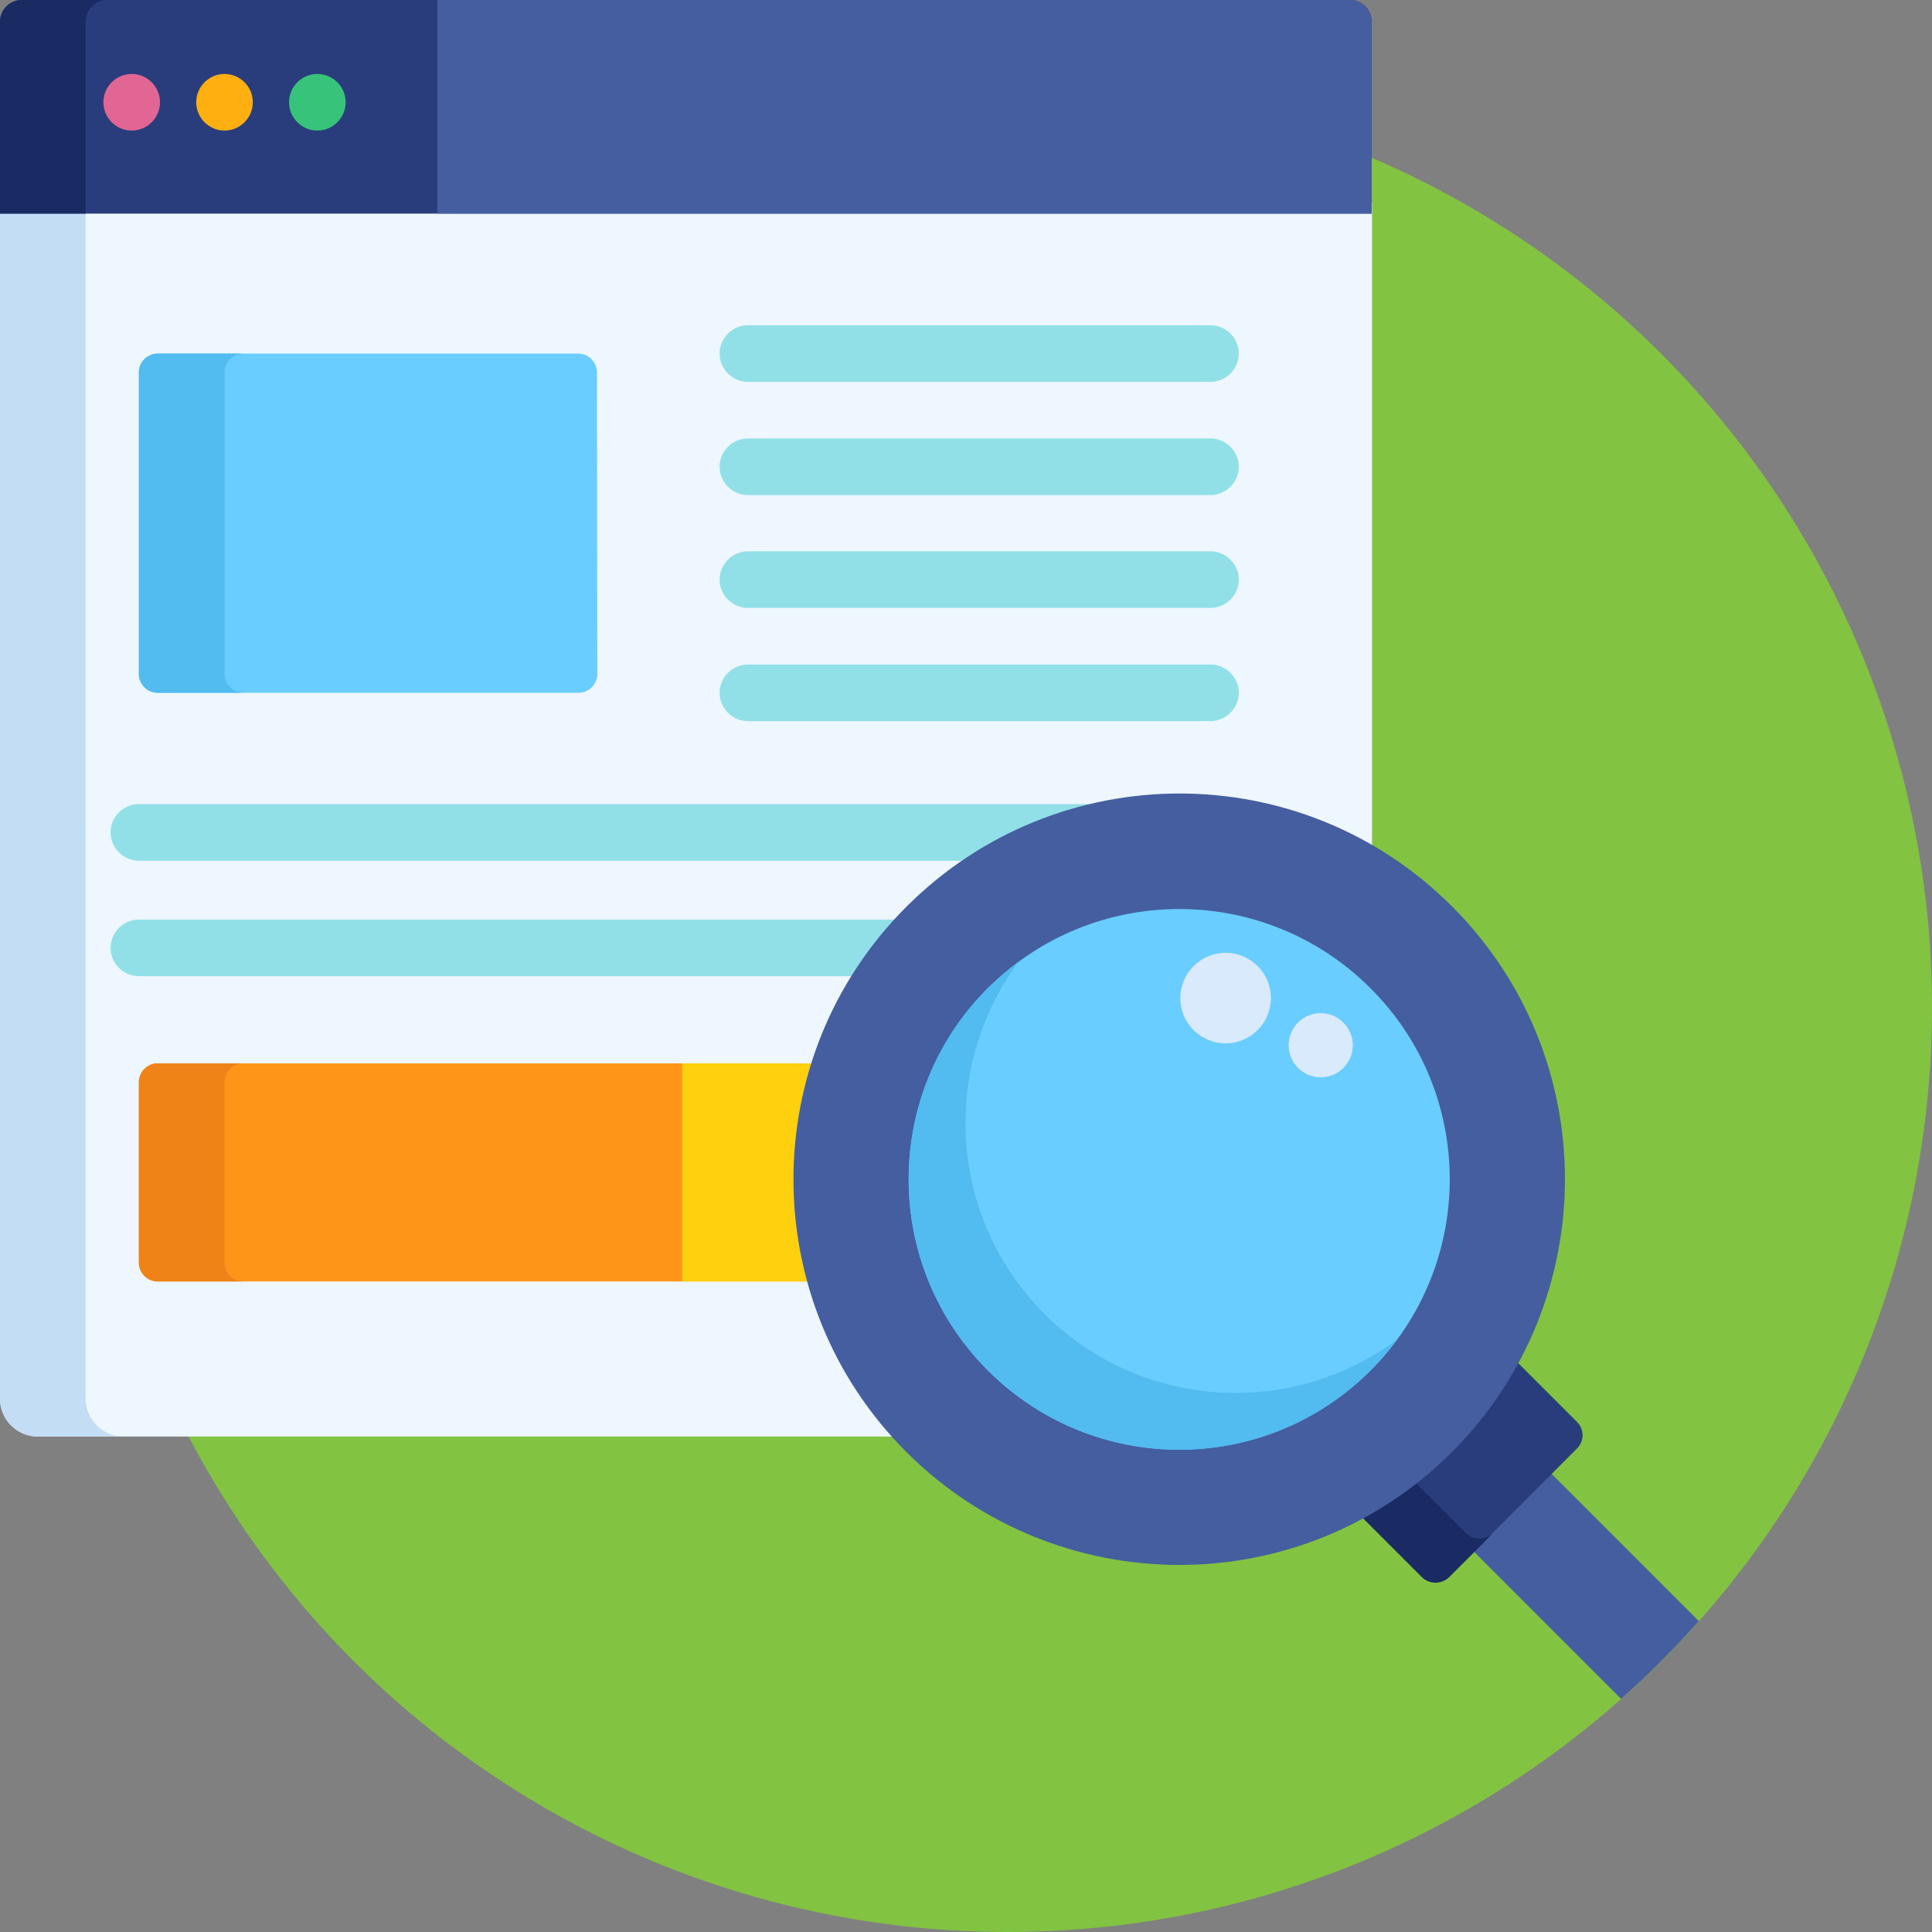 <?xml version="1.0" encoding="utf-8"?>
<!-- Generator: Adobe Illustrator 21.0.0, SVG Export Plug-In . SVG Version: 6.00 Build 0)  -->
<svg version="1.1" id="Capa_1" xmlns="http://www.w3.org/2000/svg" xmlns:xlink="http://www.w3.org/1999/xlink" x="0px" y="0px"
	 viewBox="0 0 512 512" style="enable-background:new 0 0 512 512;" xml:space="preserve">
<rect x="0" y="0" width="512" height="512" fill="#808080" stroke="none"/>
<style type="text/css">
	.st0{fill:#82C341;}
	.st1{fill:#EEF6FF;}
	.st2{fill:#C3DDF4;}
	.st3{fill:#293D7C;}
	.st4{fill:#1A2B63;}
	.st5{fill:#69CDFF;}
	.st6{fill:#52BBEF;}
	.st7{fill:#FF9518;}
	.st8{fill:#EF8318;}
	.st9{fill:#FFD00D;}
	.st10{fill:#91E0E8;}
	.st11{fill:#E26693;}
	.st12{fill:#FFAF10;}
	.st13{fill:#37C47A;}
	.st14{fill:#445EA0;}
	.st15{fill:#D9EAFC;}
</style>
<g>
	<circle class="st0" cx="267" cy="267" r="245"/>
	<path class="st1" d="M241.7,241.7c18.9-18.9,44.1-29.4,70.9-29.4c18.2,0,35.7,4.8,51,13.9V53.8H0v316.9c0,5.5,4.5,10,10,10h229.1
		C202.6,341.4,203.5,279.8,241.7,241.7z"/>
	<path class="st2" d="M22.7,370.7V53.8H0v316.9c0,5.5,4.5,10,10,10h22.7C27.2,380.7,22.7,376.2,22.7,370.7z"/>
	<path class="st3" d="M357.8,0H5.7C2.6,0,0,2.6,0,5.7v50.9h363.5V5.7C363.5,2.6,361,0,357.8,0z"/>
	<path class="st4" d="M28.4,0H5.7C2.6,0,0,2.6,0,5.7v50.9h22.7V5.7C22.7,2.6,25.3,0,28.4,0z"/>
	<path class="st5" d="M158.3,178.6c0,2.8-2.3,5-5,5H41.8c-2.8,0-5-2.3-5-5V98.7c0-2.8,2.3-5,5-5h111.4c2.8,0,5,2.3,5,5L158.3,178.6
		L158.3,178.6L158.3,178.6z"/>
	<path class="st6" d="M59.5,178.6V98.7c0-2.8,2.3-5,5-5H41.8c-2.8,0-5,2.3-5,5v79.9c0,2.8,2.3,5,5,5h22.7
		C61.7,183.6,59.5,181.4,59.5,178.6z"/>
	<path class="st7" d="M217.1,281.8H41.8c-2.8,0-5,2.3-5,5v47.8c0,2.8,2.3,5,5,5H216C210.8,320.7,211.1,300.5,217.1,281.8z"/>
	<path class="st8" d="M59.5,334.6v-47.8c0-2.8,2.3-5,5-5H41.8c-2.8,0-5,2.3-5,5v47.8c0,2.8,2.3,5,5,5h22.7
		C61.7,339.6,59.5,337.3,59.5,334.6z"/>
	<path class="st9" d="M217.1,281.8h-36.3v57.8H216C210.8,320.7,211.1,300.5,217.1,281.8z"/>
	<g>
		<path class="st10" d="M320.8,101.2H198.2c-4.1,0-7.5-3.4-7.5-7.5s3.4-7.5,7.5-7.5h122.6c4.1,0,7.5,3.4,7.5,7.5
			S324.9,101.2,320.8,101.2z"/>
		<path class="st10" d="M320.8,131.2H198.2c-4.1,0-7.5-3.4-7.5-7.5s3.4-7.5,7.5-7.5h122.6c4.1,0,7.5,3.4,7.5,7.5
			C328.3,127.8,324.9,131.2,320.8,131.2z"/>
		<path class="st10" d="M320.8,161.1H198.2c-4.1,0-7.5-3.4-7.5-7.5s3.4-7.5,7.5-7.5h122.6c4.1,0,7.5,3.4,7.5,7.5
			S324.9,161.1,320.8,161.1z"/>
		<path class="st10" d="M320.8,191.1H198.2c-4.1,0-7.5-3.4-7.5-7.5s3.4-7.5,7.5-7.5h122.6c4.1,0,7.5,3.4,7.5,7.5
			S324.9,191.1,320.8,191.1z"/>
		<path class="st10" d="M299.5,213.1H36.8c-4.1,0-7.5,3.4-7.5,7.5s3.4,7.5,7.5,7.5h221.6C270.8,220.2,284.7,215.1,299.5,213.1z"/>
		<path class="st10" d="M239.7,243.7H36.8c-4.1,0-7.5,3.4-7.5,7.5s3.4,7.5,7.5,7.5H228C231.4,253.4,235.3,248.4,239.7,243.7z"/>
	</g>
	<path class="st11" d="M34.9,34.6c-2,0-3.9-0.8-5.3-2.2c-1.4-1.4-2.2-3.3-2.2-5.3s0.8-3.9,2.2-5.3c1.4-1.4,3.3-2.2,5.3-2.2
		s3.9,0.8,5.3,2.2c1.4,1.4,2.2,3.3,2.2,5.3s-0.8,3.9-2.2,5.3C38.8,33.8,36.9,34.6,34.9,34.6z"/>
	<path class="st12" d="M59.5,34.6c-2,0-3.9-0.8-5.3-2.2C52.8,31,52,29.1,52,27.1s0.8-3.9,2.2-5.3c1.4-1.4,3.3-2.2,5.3-2.2
		s3.9,0.8,5.3,2.2c1.4,1.4,2.2,3.3,2.2,5.3s-0.8,3.9-2.2,5.3C63.4,33.8,61.5,34.6,59.5,34.6z"/>
	<path class="st13" d="M84.1,34.6c-2,0-3.9-0.8-5.3-2.2c-1.4-1.4-2.2-3.3-2.2-5.3s0.8-3.9,2.2-5.3c1.4-1.4,3.3-2.2,5.3-2.2
		s3.9,0.8,5.3,2.2c1.4,1.4,2.2,3.3,2.2,5.3s-0.8,3.9-2.2,5.3C88,33.8,86.1,34.6,84.1,34.6z"/>
	<path class="st14" d="M409.8,389.2l-20.6,20.6l40.4,40.4c7.3-6.4,14.1-13.3,20.6-20.6L409.8,389.2z"/>
	<path class="st3" d="M417.9,376.8l-17-17c-4.5,8.5-10.4,16.5-17.5,23.6s-15,12.9-23.6,17.5l17,17c1.9,1.9,5.1,1.9,7.1,0l34-34
		C419.9,381.9,419.9,378.8,417.9,376.8z"/>
	<path class="st4" d="M388.5,406.3L374,391.8c-4.5,3.5-9.2,6.6-14.1,9.2l17,17c1.9,1.9,5.1,1.9,7.1,0l11.7-11.7
		C393.6,408.2,390.4,408.2,388.5,406.3z"/>
	<path class="st14" d="M384.8,240.2c39.9,39.9,39.9,104.6,0,144.6c-39.9,39.9-104.6,39.9-144.6,0c-39.9-39.9-39.9-104.6,0-144.5
		C280.2,200.3,344.9,200.3,384.8,240.2z"/>
	<path class="st5" d="M363.2,363.2c-28,28-73.4,28-101.4,0s-28-73.4,0-101.3c28-28,73.4-28,101.4,0
		C391.2,289.8,391.2,335.2,363.2,363.2z"/>
	<path class="st6" d="M363.2,363.2c2.5-2.5,4.9-5.2,6.9-8.1c-28.1,20.8-67.9,18.5-93.3-6.9c-25.4-25.4-27.7-65.2-6.9-93.3
		c-2.8,2.1-5.5,4.4-8.1,6.9c-28,28-28,73.4,0,101.3C289.8,391.2,335.2,391.2,363.2,363.2z"/>
	<path class="st14" d="M357.8,0H115.9v56.6h247.6V5.7C363.5,2.6,361,0,357.8,0z"/>
	<g>
		<circle class="st15" cx="324.8" cy="264.5" r="12"/>
		<circle class="st15" cx="350" cy="277" r="8.5"/>
	</g>
</g>
</svg>
